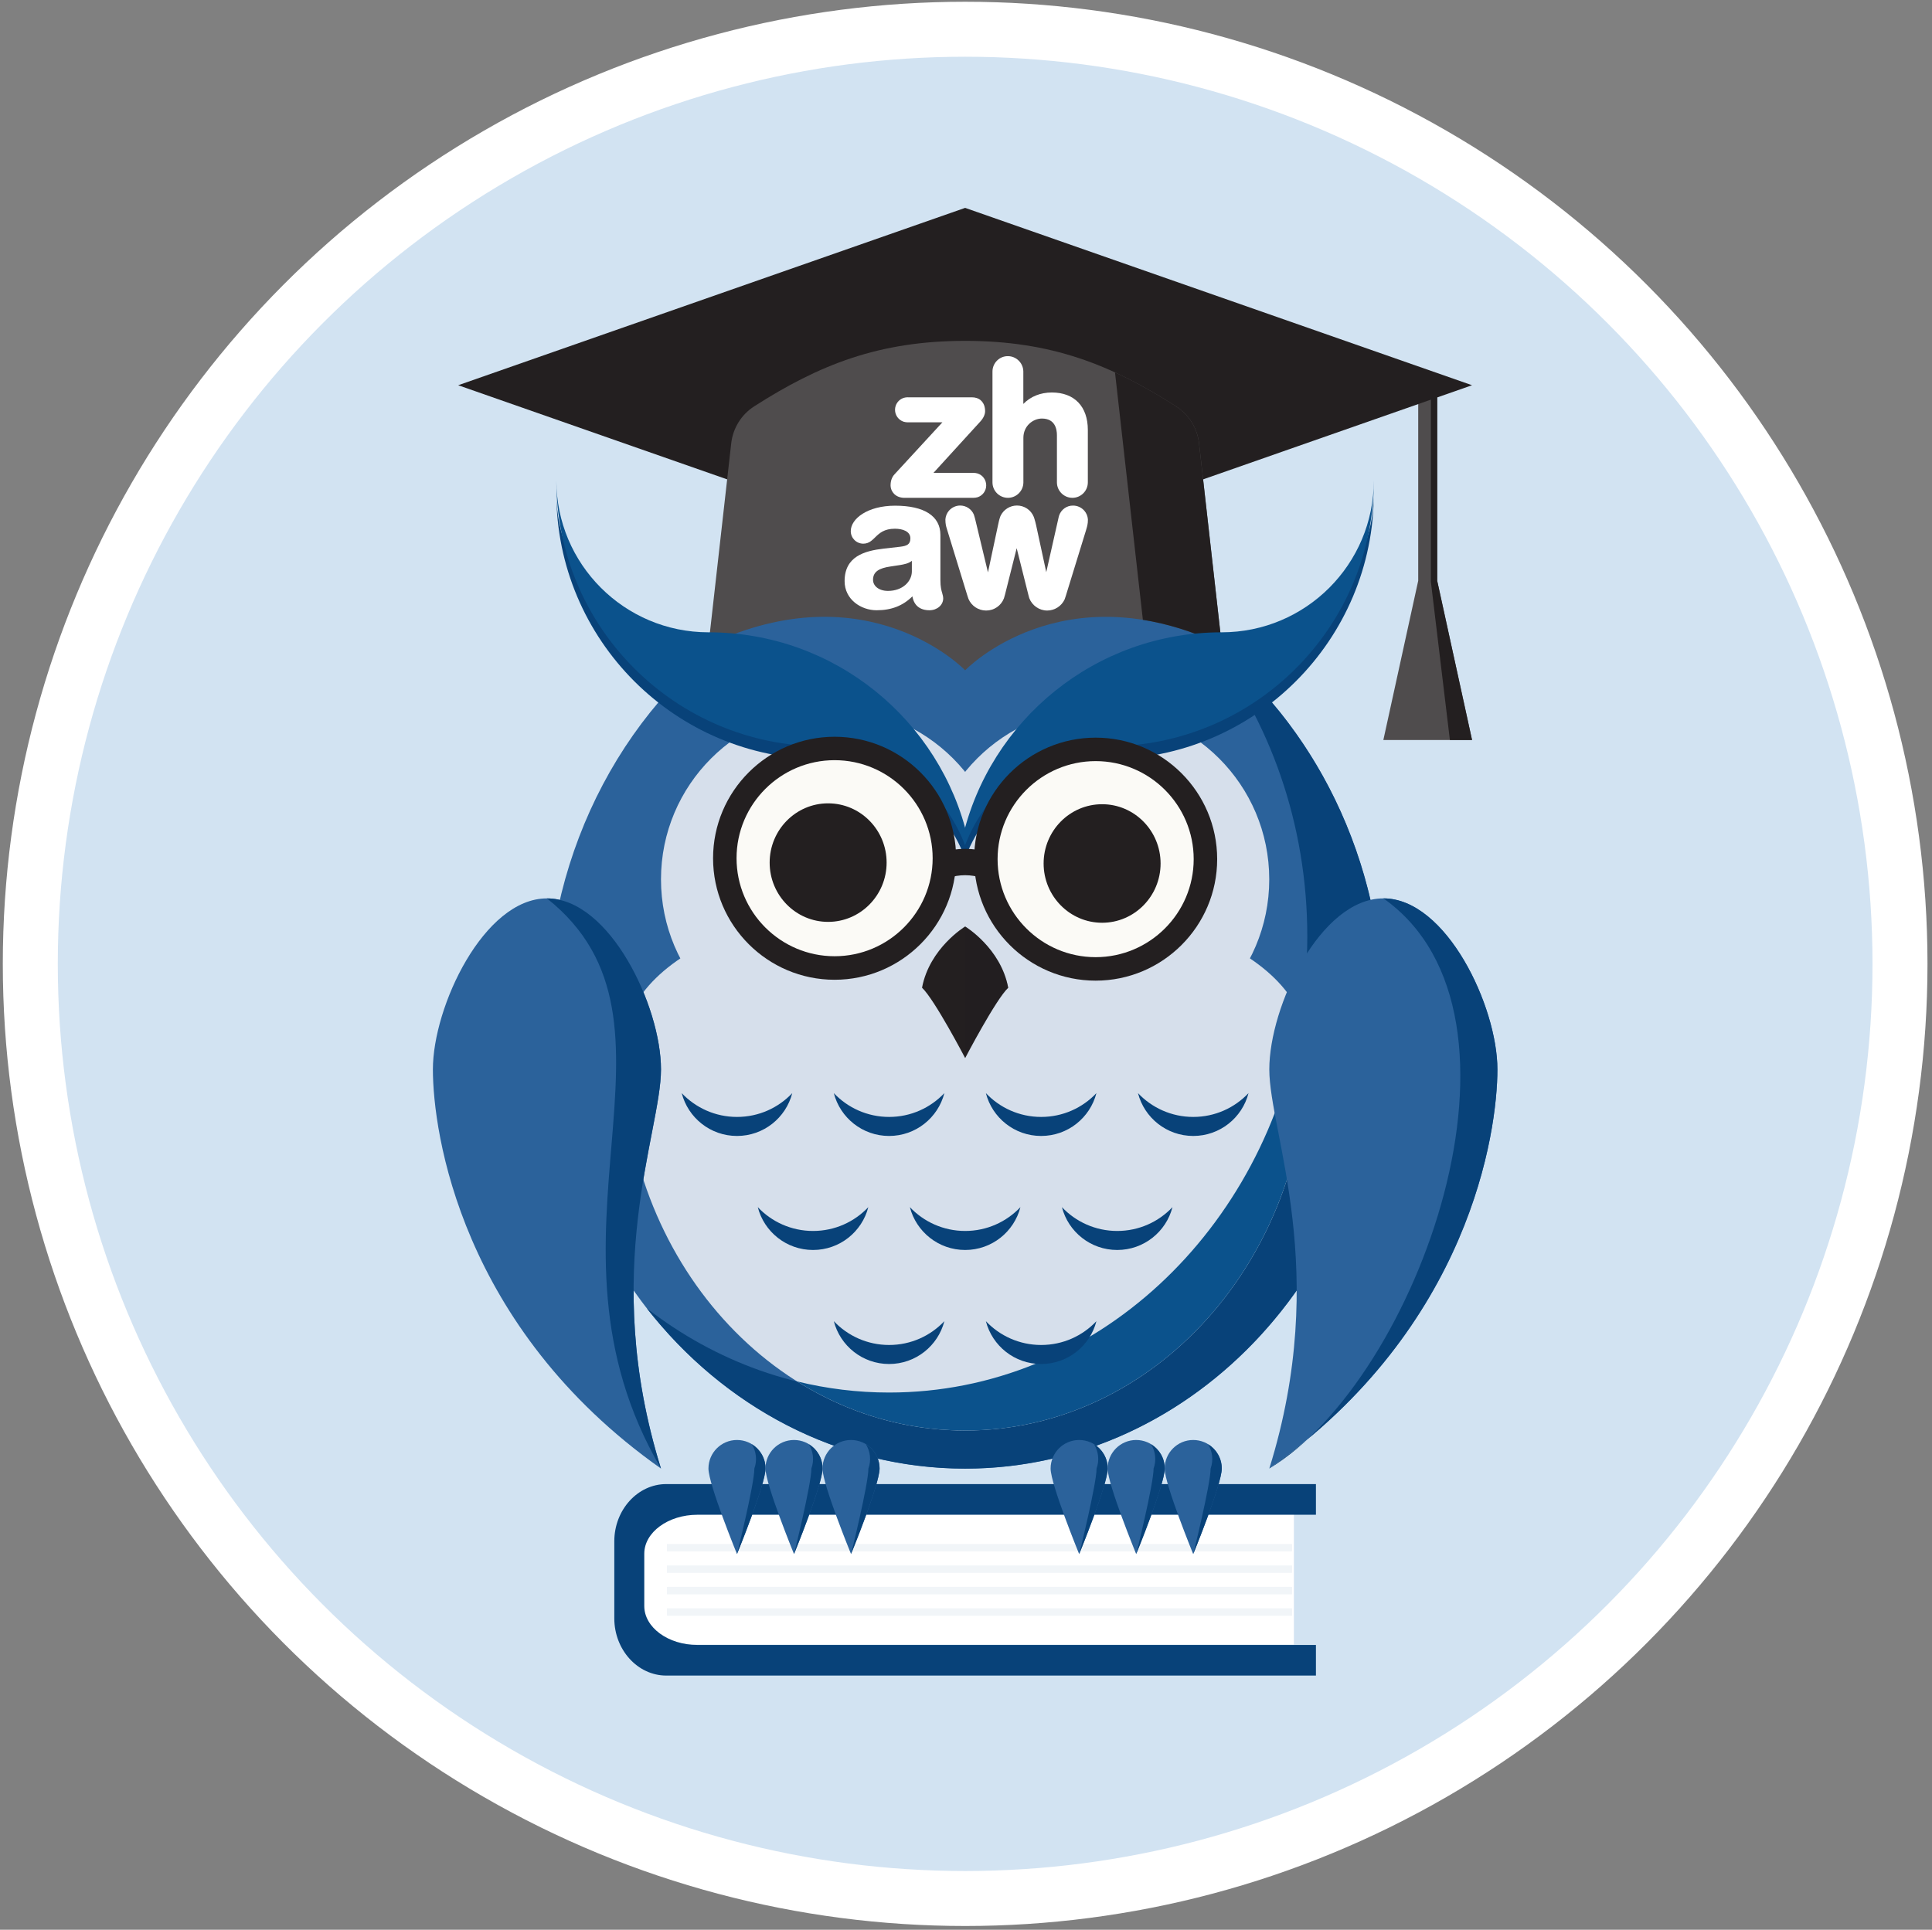 <?xml version="1.0" encoding="utf-8"?>
<!-- Generator: Adobe Illustrator 24.0.1, SVG Export Plug-In . SVG Version: 6.00 Build 0)  -->
<svg version="1.1" xmlns="http://www.w3.org/2000/svg" xmlns:xlink="http://www.w3.org/1999/xlink" x="0px" y="0px"
	 viewBox="0 0 351.33 351" style="enable-background:new 0 0 351.33 351;" xml:space="preserve">
<rect x="0" y="0" width="351.33" height="351" fill="#808080" stroke="none"/>
<style type="text/css">
	.st0{display:none;}
	.st1{display:inline;fill:#1C75BC;}
	.st2{fill:#D2E3F2;stroke:#FFFFFF;stroke-width:10;stroke-miterlimit:10;}
	.st3{fill:#FFFFFF;}
	.st4{fill:#084279;}
	.st5{opacity:0.07;}
	.st6{fill:#2B629B;}
	.st7{fill:#D6DFEB;}
	.st8{fill:#0B528C;}
	.st9{fill:#4F4C4D;}
	.st10{fill:#231F20;}
	.st11{opacity:0.25;fill:#231F20;}
	.st12{fill:#FBFAF6;}
</style>
<g id="bg_color" class="st0">
	<rect x="-9.66" y="-20.44" class="st1" width="383.1" height="388.89"/>
</g>
<g id="set_of_emotion_face">
	<g>
		<circle class="st2" cx="175.51" cy="175.32" r="170"/>
	</g>
	<g>
		<g>
			<g>
				<g>
					<rect x="114.75" y="275.04" class="st3" width="120.54" height="24.09"/>
					<path class="st4" d="M239.3,299.2H126.82c-5.32,0-9.66-3.19-9.66-7.08v-9.52c0-3.89,4.35-7.08,9.66-7.08H239.3v-5.58H121.84
						h-0.68c-5.2,0-9.45,4.69-9.45,10.41v14.01c0,5.73,4.25,10.41,9.45,10.41h0.68H239.3V299.2z"/>
					<g class="st5">
						<rect x="121.28" y="280.84" class="st6" width="113.68" height="1.35"/>
						<rect x="121.28" y="284.74" class="st6" width="113.68" height="1.35"/>
						<rect x="121.28" y="288.64" class="st6" width="113.68" height="1.35"/>
						<rect x="121.28" y="292.54" class="st6" width="113.68" height="1.35"/>
					</g>
				</g>
				<g>
					<g class="st5">
						<line class="st6" x1="249.51" y1="323.48" x2="249.51" y2="324.83"/>
						<line class="st6" x1="105.55" y1="324.83" x2="105.55" y2="323.48"/>
					</g>
				</g>
			</g>
		</g>
		<ellipse class="st6" cx="175.51" cy="184.15" rx="76.05" ry="82.97"/>
		<path class="st4" d="M219.56,116.52c11.33,14.49,18.17,33.27,18.17,53.81c0,45.82-34.05,82.97-76.05,82.97
			c-16.42,0-31.63-5.68-44.06-15.33c13.95,17.84,34.7,29.16,57.89,29.16c42,0,76.05-37.15,76.05-82.97
			C251.56,156.24,238.93,131.55,219.56,116.52z"/>
		<path class="st7" d="M175.51,260.2c-34.31,0-62.22-31.02-62.22-69.14c0-19.06,31.11-28.59,62.22-28.59
			c31.11,0,62.22,9.53,62.22,28.59C237.73,229.19,209.82,260.2,175.51,260.2z"/>
		<path class="st8" d="M236.56,184.91c-6.32,38.86-37.44,68.38-74.88,68.38c-5.75,0-11.35-0.7-16.73-2.02
			c9.03,5.68,19.46,8.93,30.56,8.93c34.31,0,62.22-31.02,62.22-69.14C237.73,188.89,237.32,186.84,236.56,184.91z"/>
		<circle class="st7" cx="199.7" cy="159.95" r="31.11"/>
		<circle class="st7" cx="151.31" cy="159.95" r="31.11"/>
		<polygon class="st9" points="267.69,134.6 261.35,105.63 261.35,70.07 257.9,70.07 257.9,105.63 251.56,134.6 		"/>
		<polygon class="st10" points="267.69,134.6 261.35,105.63 261.35,70.07 260.2,70.07 260.2,105.79 263.66,134.6 		"/>
		<polygon class="st10" points="267.69,70.07 175.51,37.81 83.32,70.07 175.51,102.34 		"/>
		<path class="st9" d="M175.51,121.92c0,0-17.61-18.38-46.67-4.61l4.13-36.67c0.31-2.75,1.84-5.23,4.18-6.73
			C148.94,66.36,159.82,62,175.51,62c15.68,0,26.56,4.35,38.36,11.91c2.33,1.5,3.87,3.97,4.18,6.73l4.13,36.67
			C193.11,103.55,175.51,121.92,175.51,121.92z"/>
		<path class="st10" d="M207.83,112.74c4.4,0.7,9.19,2.13,14.34,4.57c-1.41-12.56-0.66-5.88-4.13-36.67
			c-0.31-2.75-1.84-5.23-4.18-6.73c-3.73-2.39-7.37-4.46-11.1-6.17L207.83,112.74z"/>
		<path class="st4" d="M216.99,203.16c-3.96,0-7.53-1.67-10.05-4.33c1.15,4.48,5.21,7.79,10.05,7.79c4.84,0,8.9-3.31,10.05-7.79
			C224.51,201.5,220.95,203.16,216.99,203.16z"/>
		<path class="st4" d="M189.33,203.16c-3.96,0-7.53-1.67-10.05-4.33c1.15,4.48,5.21,7.79,10.05,7.79c4.84,0,8.9-3.31,10.05-7.79
			C196.86,201.5,193.29,203.16,189.33,203.16z"/>
		<path class="st4" d="M161.68,203.16c-3.96,0-7.53-1.67-10.05-4.33c1.15,4.48,5.21,7.79,10.05,7.79c4.84,0,8.9-3.31,10.05-7.79
			C169.2,201.5,165.64,203.16,161.68,203.16z"/>
		<path class="st4" d="M134.02,203.16c-3.96,0-7.53-1.67-10.05-4.33c1.15,4.48,5.21,7.79,10.05,7.79c4.84,0,8.9-3.31,10.05-7.79
			C141.55,201.5,137.98,203.16,134.02,203.16z"/>
		<path class="st4" d="M203.16,223.9c-3.96,0-7.53-1.67-10.05-4.33c1.15,4.48,5.21,7.79,10.05,7.79c4.84,0,8.9-3.31,10.05-7.79
			C210.69,222.24,207.12,223.9,203.16,223.9z"/>
		<path class="st4" d="M175.51,223.9c-3.96,0-7.53-1.67-10.05-4.33c1.15,4.48,5.21,7.79,10.05,7.79c4.84,0,8.9-3.31,10.05-7.79
			C183.03,222.24,179.46,223.9,175.51,223.9z"/>
		<path class="st4" d="M147.85,223.9c-3.96,0-7.53-1.67-10.05-4.33c1.15,4.48,5.21,7.79,10.05,7.79c4.84,0,8.9-3.31,10.05-7.79
			C155.38,222.24,151.81,223.9,147.85,223.9z"/>
		<path class="st4" d="M189.33,244.64c-3.96,0-7.53-1.67-10.05-4.33c1.15,4.48,5.21,7.79,10.05,7.79c4.84,0,8.9-3.31,10.05-7.79
			C196.86,242.98,193.29,244.64,189.33,244.64z"/>
		<path class="st4" d="M161.68,244.64c-3.96,0-7.53-1.67-10.05-4.33c1.15,4.48,5.21,7.79,10.05,7.79c4.84,0,8.9-3.31,10.05-7.79
			C169.2,242.98,165.64,244.64,161.68,244.64z"/>
		<path class="st6" d="M201.43,267.11c0-2.86-2.32-5.19-5.19-5.19c-2.86,0-5.19,2.32-5.19,5.19s5.19,15.56,5.19,15.56
			S201.43,269.98,201.43,267.11z"/>
		<path class="st4" d="M196.25,282.67c0,0,5.19-12.69,5.19-15.56c0-1.88-1-3.51-2.49-4.42c0.8,1.31,1,2.91,0.46,4.42
			C199.4,269.98,196.25,282.67,196.25,282.67z"/>
		<path class="st6" d="M211.8,267.11c0-2.86-2.32-5.19-5.19-5.19c-2.86,0-5.19,2.32-5.19,5.19s5.19,15.56,5.19,15.56
			S211.8,269.98,211.8,267.11z"/>
		<path class="st4" d="M206.62,282.67c0,0,5.19-12.69,5.19-15.56c0-1.88-1-3.51-2.49-4.42c0.8,1.31,1,2.91,0.46,4.42
			C209.77,269.98,206.62,282.67,206.62,282.67z"/>
		<path class="st6" d="M222.17,267.11c0-2.86-2.32-5.19-5.19-5.19c-2.86,0-5.19,2.32-5.19,5.19s5.19,15.56,5.19,15.56
			S222.17,269.98,222.17,267.11z"/>
		<path class="st4" d="M216.99,282.67c0,0,5.19-12.69,5.19-15.56c0-1.88-1-3.51-2.49-4.42c0.8,1.31,1,2.91,0.46,4.42
			C220.14,269.98,216.99,282.67,216.99,282.67z"/>
		<path class="st6" d="M139.21,267.11c0-2.86-2.32-5.19-5.19-5.19c-2.86,0-5.19,2.32-5.19,5.19s5.19,15.56,5.19,15.56
			S139.21,269.98,139.21,267.11z"/>
		<path class="st4" d="M134.02,282.67c0,0,5.19-12.69,5.19-15.56c0-1.88-1-3.51-2.49-4.42c0.8,1.31,1,2.91,0.46,4.42
			C137.18,269.98,134.02,282.67,134.02,282.67z"/>
		<path class="st6" d="M149.58,267.11c0-2.86-2.32-5.19-5.19-5.19c-2.86,0-5.19,2.32-5.19,5.19s5.19,15.56,5.19,15.56
			S149.58,269.98,149.58,267.11z"/>
		<path class="st4" d="M144.39,282.67c0,0,5.19-12.69,5.19-15.56c0-1.88-1-3.51-2.49-4.42c0.8,1.31,1,2.91,0.46,4.42
			C147.55,269.98,144.39,282.67,144.39,282.67z"/>
		<path class="st6" d="M159.95,267.11c0-2.86-2.32-5.19-5.19-5.19c-2.86,0-5.19,2.32-5.19,5.19s5.19,15.56,5.19,15.56
			S159.95,269.98,159.95,267.11z"/>
		<path class="st4" d="M154.76,282.67c0,0,5.19-12.69,5.19-15.56c0-1.88-1-3.51-2.49-4.42c0.8,1.31,1,2.91,0.46,4.42
			C157.92,269.98,154.76,282.67,154.76,282.67z"/>
		<path class="st6" d="M120.2,194.52c0,11.46-11.21,36.61,0,72.6c-36.43-25.72-41.48-61.14-41.48-72.6s9.29-31.11,20.74-31.11
			S120.2,183.06,120.2,194.52z"/>
		<path class="st4" d="M120.2,194.52c0,11.46-11.21,36.61,0,72.6c-24.78-42.37,7.78-81.06-20.74-103.71
			C110.91,163.41,120.2,183.06,120.2,194.52z"/>
		<path class="st6" d="M230.82,194.52c0,11.46,11.21,36.61,0,72.6c36.43-25.72,41.48-61.14,41.48-72.6s-9.29-31.11-20.74-31.11
			S230.82,183.06,230.82,194.52z"/>
		<path class="st4" d="M230.82,267.11c36.43-25.72,41.48-61.14,41.48-72.6s-9.29-31.11-20.74-31.11
			C281.67,184.61,257.78,250.87,230.82,267.11z"/>
		<g>
			<g>
				<path class="st3" d="M192.6,93.76c0,0-0.09,0.33-0.09,0.33l-0.11,0.49c0,0-1.84,8.2-2.14,9.49c-0.07-0.34-1.84-8.51-1.84-8.51
					c-0.08-0.35-0.18-0.8-0.32-1.22l-0.12-0.35c-0.51-1.24-1.71-2.04-3.05-2.04c-1.28,0-2.46,0.75-3,1.92
					c-0.09,0.24-0.18,0.51-0.26,0.83c-0.08,0.3-0.14,0.6-0.19,0.86c0,0-1.56,7.34-1.82,8.55c-0.08-0.33-2.29-9.53-2.29-9.53
					l-0.1-0.39c-0.06-0.24-0.12-0.43-0.18-0.6c-0.42-0.99-1.39-1.63-2.47-1.64c-0.78,0-1.52,0.34-2.05,0.93
					c-0.38,0.44-0.6,0.98-0.65,1.56c0,0,0,0.12,0,0.12c0,0.16,0.01,0.32,0.02,0.48c0.05,0.56,0.19,1,0.33,1.43l3.59,11.69l0.08,0.25
					l0.18,0.54c0.55,1.27,1.8,2.09,3.18,2.1h0.03c1.44,0,2.71-0.87,3.23-2.21c0,0,0.17-0.59,0.17-0.59l0,0c0,0,0.03-0.11,0.03-0.11
					s2.04-8.14,2.12-8.43c0.07,0.3,2.14,8.54,2.14,8.54l0.15,0.55c0.51,1.34,1.82,2.25,3.25,2.25h0.03
					c1.35-0.01,2.59-0.81,3.15-2.03c0.07-0.2,0.15-0.41,0.22-0.65l0.06-0.2l3.6-11.69c0.13-0.43,0.27-0.88,0.33-1.43
					c0.01-0.16,0.02-0.32,0.02-0.48l0-0.12c-0.04-0.58-0.27-1.12-0.65-1.56c-0.52-0.59-1.27-0.93-2.04-0.93
					C193.99,91.94,192.97,92.68,192.6,93.76z"/>
			</g>
			<g>
				<g>
					<path class="st3" d="M180.48,67.58l0,20.16c0,1.55,1.26,2.81,2.81,2.81c1.53,0,2.79-1.24,2.81-2.77c0,0,0-0.04,0-0.04v-8.1
						c0-2.17,1.75-3.51,3.37-3.51c2.38,0,2.73,1.9,2.73,3.03v8.57l0,0.05c0.02,1.52,1.28,2.77,2.81,2.77c1.55,0,2.81-1.26,2.81-2.81
						V78.2c0-4.27-2.45-6.81-6.54-6.81c-2.07,0-3.86,0.72-5.19,2.08c0-0.35,0-5.88,0-5.88v-0.05c-0.03-1.52-1.29-2.76-2.81-2.76
						C181.74,64.77,180.48,66.03,180.48,67.58z"/>
				</g>
			</g>
			<path class="st3" d="M171.34,107.89c-0.15-0.5-0.33-1.13-0.33-2.36V97.3c0-3.43-2.93-5.32-8.24-5.32c-4.99,0-8.06,2.36-8.06,4.63
				c0,1.26,1.02,2.28,2.28,2.28c0.55,0,1.05-0.19,1.44-0.51c0.25-0.19,0.48-0.41,0.71-0.64c0.76-0.74,1.62-1.57,3.6-1.57
				c1.36,0,2.81,0.46,2.81,1.74c0,1.12-0.63,1.39-1.87,1.54l-2.99,0.34c-3.51,0.41-7.1,1.43-7.1,5.92c0,3.31,2.96,5.29,5.82,5.29
				c2.69,0,4.77-0.81,6.51-2.53c0.27,1.63,1.35,2.53,3.1,2.53c1.4,0,2.5-0.95,2.5-2.16C171.51,108.49,171.43,108.22,171.34,107.89z
				 M165.82,103.92c0,1.81-1.65,3.56-4.34,3.56c-1.68,0-2.72-0.91-2.72-2.02c0-1.48,1.11-2.12,3.16-2.42l1.78-0.27
				c0.57-0.1,1.58-0.27,2.12-0.77V103.92z"/>
			<g>
				<path class="st3" d="M165.1,72.26c-0.26,0-0.52,0.04-0.77,0.11c-0.94,0.31-1.57,1.18-1.57,2.17c0,0.99,0.63,1.86,1.57,2.17
					c0.25,0.07,0.51,0.11,0.77,0.11c0,0,5.93,0,6.27,0c-0.24,0.26-8.69,9.44-8.69,9.44c-0.49,0.52-0.73,1.21-0.73,2.02l0,0.11
					c0.05,0.99,0.82,2.09,2.39,2.16l0.15,0H177c0.27,0,0.53-0.04,0.78-0.11c0.94-0.31,1.56-1.18,1.56-2.16
					c0-0.99-0.63-1.86-1.56-2.16l0,0c-0.25-0.07-0.51-0.11-0.78-0.11c0,0-6.9,0-7.25,0c0.24-0.26,8.52-9.34,8.52-9.34
					c0.55-0.59,0.87-1.28,0.87-1.89l-0.01-0.24c-0.03-0.41-0.12-0.78-0.29-1.1c-0.26-0.5-0.68-0.87-1.23-1.04
					c-0.26-0.09-0.55-0.13-0.86-0.13H165.1z"/>
			</g>
		</g>
		<path class="st4" d="M222.17,117.35c-22.98,0-42.23,16.02-47.17,37.51h1c4.23-9.86,14.02-16.77,25.43-16.77
			c26.73,0,48.4-21.67,48.4-48.4C249.83,104.97,237.45,117.35,222.17,117.35z"/>
		<path class="st8" d="M222.17,115.01c-22.98,0-42.23,16.02-47.17,37.51h1c4.23-9.86,14.02-16.77,25.43-16.77
			c26.73,0,48.4-21.67,48.4-48.4C249.83,102.63,237.45,115.01,222.17,115.01z"/>
		<path class="st4" d="M176,154.86c-4.94-21.48-24.18-37.51-47.17-37.51c-15.27,0-27.66-12.38-27.66-27.66
			c0,26.73,21.67,48.4,48.4,48.4c11.87,0,21.99,7.48,25.92,17.98L176,154.86z"/>
		<path class="st8" d="M176,152.52c-4.94-21.48-24.18-37.51-47.17-37.51c-15.27,0-27.66-12.38-27.66-27.66
			c0,26.73,21.67,48.4,48.4,48.4c11.87,0,21.99,7.48,25.92,17.98L176,152.52z"/>
		<g>
			<path class="st10" d="M175.51,168.52c0,0-6.48,3.91-7.84,11.14c2.26,2.11,7.84,12.79,7.84,12.79s5.57-10.68,7.83-12.79
				C181.99,172.43,175.51,168.52,175.51,168.52z"/>
			<path class="st11" d="M175.51,192.45c0.02-0.03,5.57-10.68,7.83-12.78c-1.35-7.22-7.81-11.13-7.83-11.14V192.45z"/>
		</g>
		<g>
			<g>
				<path class="st12" d="M219.76,156.11c0,11.33-9.19,20.52-20.51,20.52c-11.33,0-20.52-9.19-20.52-20.52
					c0-11.33,9.19-20.52,20.52-20.52C210.57,135.59,219.76,144.78,219.76,156.11z"/>
				<path class="st12" d="M172.28,156.11c0,11.33-9.19,20.52-20.52,20.52c-11.32,0-20.51-9.19-20.51-20.52
					c0-11.33,9.19-20.52,20.51-20.52C163.1,135.59,172.28,144.78,172.28,156.11z"/>
			</g>
			<g>
				<path class="st10" d="M139.96,156.9c0,5.95,4.76,10.78,10.63,10.78c5.87,0,10.64-4.83,10.64-10.78
					c0-5.95-4.76-10.78-10.64-10.78C144.72,146.12,139.96,150.95,139.96,156.9z"/>
			</g>
			<path class="st10" d="M211.05,157.06c0,5.95-4.76,10.78-10.63,10.78c-5.87,0-10.64-4.83-10.64-10.78
				c0-5.95,4.76-10.78,10.64-10.78C206.29,146.28,211.05,151.11,211.05,157.06z"/>
			<g>
				<path class="st10" d="M151.77,178.21c-12.19,0-22.1-9.91-22.1-22.1c0-12.19,9.91-22.1,22.1-22.1c12.19,0,22.1,9.91,22.1,22.1
					C173.87,168.29,163.96,178.21,151.77,178.21z M151.77,138.27c-9.83,0-17.83,8-17.83,17.83c0,9.83,8,17.83,17.83,17.83
					c9.83,0,17.83-8,17.83-17.83C169.6,146.27,161.6,138.27,151.77,138.27z"/>
				<path class="st10" d="M199.24,178.37c-12.18,0-22.1-9.91-22.1-22.1c0-12.19,9.91-22.1,22.1-22.1c12.19,0,22.1,9.91,22.1,22.1
					C221.34,168.46,211.43,178.37,199.24,178.37z M199.24,138.44c-9.83,0-17.83,8-17.83,17.83c0,9.83,8,17.83,17.83,17.83
					c9.83,0,17.83-8,17.83-17.83C217.07,146.44,209.07,138.44,199.24,138.44z"/>
			</g>
			<path class="st10" d="M178.62,159.71c-2.02-0.69-4.21-0.69-6.22,0c-0.52-1.51-1.03-3.02-1.55-4.53c3.02-1.04,6.3-1.04,9.33,0
				C179.65,156.69,179.13,158.2,178.62,159.71z"/>
		</g>
	</g>
</g>
</svg>
